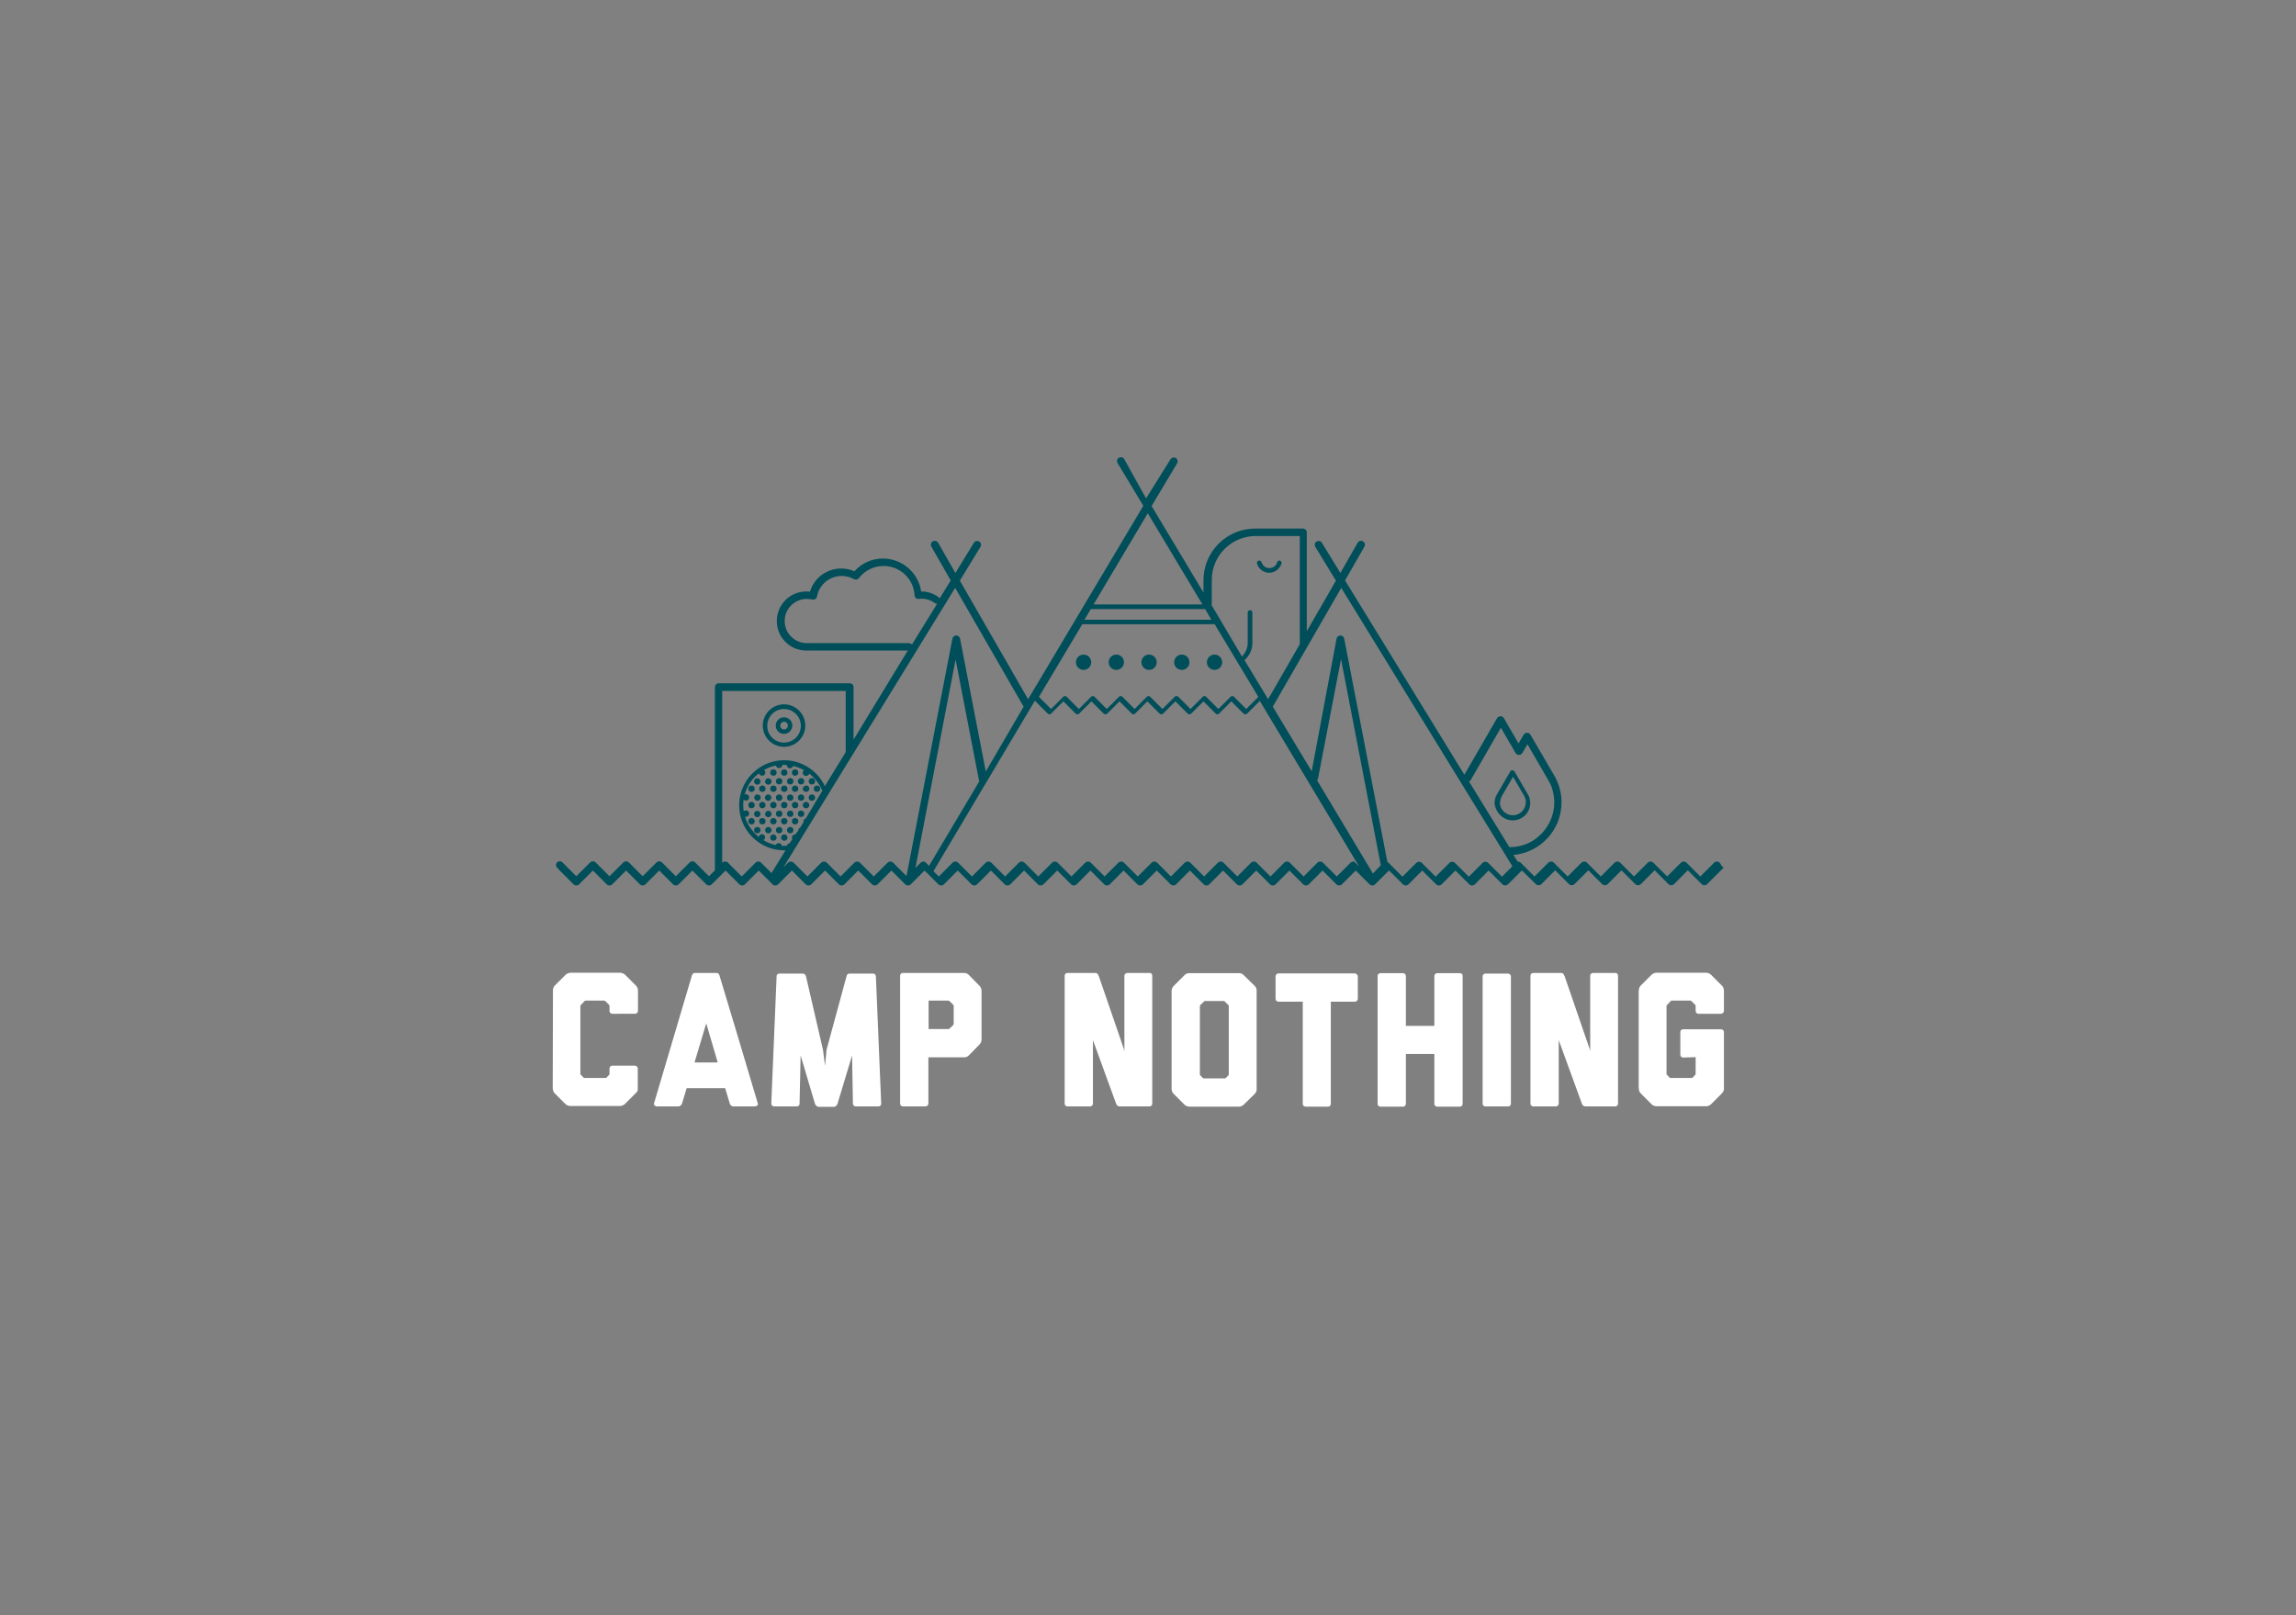 <?xml version="1.0" encoding="utf-8"?>
<!-- Generator: Adobe Illustrator 17.1.0, SVG Export Plug-In . SVG Version: 6.00 Build 0)  -->
<!DOCTYPE svg PUBLIC "-//W3C//DTD SVG 1.1//EN" "http://www.w3.org/Graphics/SVG/1.1/DTD/svg11.dtd">
<svg version="1.1" id="Layer_4" xmlns="http://www.w3.org/2000/svg" xmlns:xlink="http://www.w3.org/1999/xlink" x="0px" y="0px"
	 viewBox="0 0 1080 760" enable-background="new 0 0 1080 760" xml:space="preserve">
<rect x="0" y="0" width="1080" height="760" fill="#808080" stroke="none"/>
<g>
	<path fill="#004E59" d="M808.9,405.9c-0.7-0.7-1.9-0.7-2.6,0l-6.5,6.5l-6.5-6.5c-0.7-0.7-1.9-0.7-2.6,0l-6.5,6.5l-6.5-6.5
		c-0.7-0.7-1.9-0.7-2.6,0l-6.5,6.5l-6.5-6.5c-0.7-0.7-1.9-0.7-2.6,0l-6.5,6.5l-6.5-6.5c-0.7-0.7-1.9-0.7-2.6,0l-6.5,6.5l-6.5-6.5
		c-0.7-0.7-1.9-0.7-2.6,0l-6.5,6.5l-6.5-6.5c-0.4-0.4-0.9-0.5-1.4-0.5l-2-3.1c12.7-1.2,22.6-11.8,22.6-24.7c0-0.3,0-0.5,0-0.7v-0.3
		c-0.1-3.6-1.1-7.2-2.7-10.4c0,0,0,0,0-0.1l-11.9-20.4c-0.3-0.6-1-0.9-1.6-0.9c-0.7,0-1.3,0.4-1.6,0.9l-2.4,4.1l-6.9-11.9
		c-0.3-0.6-1-0.9-1.6-0.9s-1.3,0.4-1.6,0.9l-14.9,25.8c-0.3,0.4-0.4,0.6-0.5,0.8l-56.1-91.4l9.1-15.9c0.5-0.9,0.2-2-0.7-2.5
		c-0.9-0.5-2-0.2-2.5,0.7l-8.1,14.2l-8.7-14.2c-0.5-0.9-1.6-1.1-2.5-0.6c-0.9,0.5-1.1,1.6-0.6,2.5l9.7,15.9l-13.7,23.8v-46.5
		c0-1-0.8-1.8-1.8-1.8h-22.5c-13.4,0-24.3,10.9-24.3,24.3v5.8l-24.4-40.7l12-20.1c0.5-0.9,0.2-2-0.6-2.5c-0.9-0.5-2-0.2-2.5,0.6
		l-11.5,18.4L528.8,216c-0.5-0.9-1.6-1.1-2.5-0.6c-0.9,0.5-1.1,1.6-0.6,2.5l12.1,20.1l-54.2,91l-32.1-55.8l9.7-15.9
		c0.5-0.9,0.3-2-0.6-2.5c-0.9-0.5-2-0.3-2.5,0.6l-8.7,14.2l-8.1-14.2c-0.5-0.9-1.6-1.2-2.5-0.7c-0.9,0.5-1.2,1.6-0.7,2.5l9.1,15.9
		l-5.2,8.5c-0.1-0.2-0.3-0.4-0.5-0.6c-2.4-1.8-5.2-2.7-8.2-2.7c-1.3-8.8-8.9-15.5-18-15.5c-5.2,0-10,2.2-13.4,6
		c-2-0.9-4-1.3-6.2-1.3c-6.9,0-12.8,4.5-14.7,10.9c-0.6-0.1-1.2-0.1-1.7-0.1c-7.8,0-13.9,6.3-13.9,13.9c0,7.8,6.3,13.9,13.9,13.9
		h47.7L401.5,348v-24.7c0-1-0.8-1.8-1.8-1.8h-61.6c-1,0-1.8,0.8-1.8,1.8v86.2l-2.8,2.8l-6.5-6.5c-0.7-0.7-1.9-0.7-2.6,0l-6.5,6.5
		l-6.5-6.5c-0.7-0.7-1.9-0.7-2.6,0l-6.5,6.5l-6.5-6.5c-0.7-0.7-1.9-0.7-2.6,0l-6.5,6.5l-6.5-6.5c-0.7-0.7-1.9-0.7-2.6,0l-6.5,6.5
		l-6.5-6.5c-0.7-0.7-1.9-0.7-2.6,0c-1,1.3,0,2.4,0,2.4l1.3,1.4l6.5,6.5c0.7,0.7,1.9,0.7,2.6,0l6.5-6.5l6.5,6.5
		c0.7,0.7,1.9,0.7,2.6,0l6.5-6.5l6.5,6.5c0.7,0.7,1.9,0.7,2.6,0l6.5-6.5l6.5,6.5c0.7,0.7,1.9,0.7,2.6,0l6.5-6.5l6.5,6.5
		c0.7,0.7,1.9,0.7,2.6,0l6.5-6.5l6.5,6.5c0.7,0.7,1.9,0.7,2.6,0l6.5-6.5l6.5,6.5c0.7,0.7,1.9,0.7,2.6,0l6.5-6.5l6.5,6.5
		c0.7,0.7,1.9,0.7,2.6,0l6.5-6.5l6.5,6.5c0.7,0.7,1.9,0.7,2.6,0l6.5-6.5l6.5,6.5c0.7,0.7,1.9,0.7,2.6,0l6.5-6.5l6.5,6.5
		c0.7,0.7,1.9,0.7,2.6,0l6.5-6.5l6.5,6.5c0.7,0.7,1.9,0.7,2.6,0l6.5-6.5l6.5,6.5c0.7,0.7,1.9,0.7,2.6,0l6.5-6.5l6.5,6.5
		c0.7,0.7,1.9,0.7,2.6,0l6.5-6.5l6.5,6.5c0.7,0.7,1.9,0.7,2.6,0l6.5-6.5l6.5,6.5c0.7,0.7,1.9,0.7,2.6,0l6.5-6.5l6.5,6.5
		c0.7,0.7,1.9,0.7,2.6,0l6.5-6.5l6.5,6.5c0.7,0.7,1.9,0.7,2.6,0l6.5-6.5l6.5,6.5c0.7,0.7,1.9,0.7,2.6,0l6.5-6.5l6.5,6.5
		c0.7,0.7,1.9,0.7,2.6,0l6.5-6.5l6.5,6.5c0.7,0.7,1.9,0.7,2.6,0l6.5-6.5l6.5,6.5c0.7,0.7,1.9,0.7,2.6,0l6.5-6.5l6.5,6.5
		c0.7,0.7,1.9,0.7,2.6,0l6.5-6.5l6.5,6.5c0.7,0.7,1.9,0.7,2.6,0l6.5-6.5l6.5,6.5c0.7,0.7,1.9,0.7,2.6,0l6.4-6.4c0.1,0,0.1,0,0.2-0.1
		l6.5,6.5c0.7,0.7,1.9,0.7,2.6,0l6.5-6.5l6.5,6.5c0.7,0.7,1.9,0.7,2.6,0l6.5-6.5l6.5,6.5c0.7,0.7,1.9,0.7,2.6,0l6.5-6.5l6.5,6.5
		c0.4,0.4,0.8,0.5,1.3,0.5s0.9-0.2,1.3-0.5l6.4-6.4c0.1,0,0.2,0,0.2-0.1l6.5,6.4c0.7,0.7,1.9,0.7,2.6,0l6.5-6.5l6.5,6.5
		c0.7,0.7,1.9,0.7,2.6,0l6.5-6.5l6.5,6.5c0.7,0.7,1.9,0.7,2.6,0l6.5-6.5l6.5,6.5c0.7,0.7,1.9,0.7,2.6,0l6.5-6.5l6.5,6.5
		c0.7,0.7,1.9,0.7,2.6,0l6.5-6.5l6.5,6.5c0.7,0.7,1.9,0.7,2.6,0l7.8-7.8C809.6,407.7,809.6,406.6,808.9,405.9z M691.9,366.9
		c0.5-0.9,0.3-0.6,0.7-1.3c0,0,0-0.1,0.1-0.1l13.3-23.1l6.9,11.9c0.3,0.6,1,0.9,1.6,0.9c0.7,0,1.3-0.4,1.6-0.9l2.4-4.1l10.2,17.6
		c1.5,2.7,2.2,5.7,2.4,8.8v0.4c0,0.2,0,0.3,0,0.5c0,7.4-3.8,13.8-9.5,17.7c-3.3,2.2-7.3,3.4-11.6,3.4L691,367.7
		C691.4,367.5,691.7,367.3,691.9,366.9z M570,284.2v-11.3c0-11.5,9.3-20.7,20.7-20.7h20.7v50.9L596.5,329l-11.1-18.4
		c2.3-2,3.7-4.9,3.7-8.1v-14.3c0-0.6-0.5-1.1-1.1-1.1c-0.6,0-1.1,0.5-1.1,1.1v14.3c0,2.5-1.1,4.7-2.7,6.4l-14.3-24.2
		C569.9,284.5,570,284.4,570,284.2z M586.2,333.6l-5.8-5.8c-0.4-0.4-1.1-0.4-1.5,0l-5.8,5.8l-5.8-5.8c-0.4-0.4-1.1-0.4-1.5,0
		l-5.8,5.8l-5.8-5.8c-0.2-0.2-0.5-0.3-0.8-0.3c-0.3,0-0.6,0.1-0.8,0.3l-5.8,5.8l-5.8-5.8c-0.4-0.4-1.1-0.4-1.5,0l-5.8,5.8l-5.8-5.8
		c-0.4-0.4-1.1-0.4-1.5,0l-5.8,5.8l-5.8-5.8c-0.4-0.4-1.1-0.4-1.5,0l-5.8,5.8l-5.8-5.8c-0.4-0.4-1.1-0.4-1.5,0l-5.8,5.8l-5.7-5.7
		l20.4-34.2h61.9c0.1,0,0.2,0,0.3-0.1l20.6,34.3L586.2,333.6z M513.1,286.6h53.8l2.9,5h-59.7L513.1,286.6z M565.6,284.4h-51.2
		l25.5-42.9L565.6,284.4z M427.5,302.6h-48c-5.8,0-10.4-4.7-10.4-10.4c0-5.8,4.7-10.4,10.4-10.4c0.9,0,1.7,0.1,2.6,0.3
		c0.5,0.1,1,0,1.4-0.2c0.4-0.3,0.7-0.7,0.8-1.2c1-5.6,5.9-9.7,11.6-9.7c2.1,0,4,0.5,5.8,1.5c0.8,0.4,1.8,0.2,2.3-0.5
		c2.8-3.6,7.1-5.7,11.6-5.7c7.8,0,14.2,6.1,14.6,13.8c0,0.5,0.3,1,0.6,1.3c0.4,0.3,0.9,0.5,1.4,0.4s0.9-0.1,1.3-0.1
		c2.3,0,4.4,0.7,6.3,2.1c0.3,0.2,0.7,0.3,1,0.3l-11.8,19.1C428.5,302.9,428,302.6,427.5,302.6z M355.4,405.9l-6.5,6.5l-6.5-6.5
		c-0.7-0.7-1.9-0.7-2.6,0l-0.1,0.1v-80.9h58.1v28.8l-9.8,16c-3.4-7.3-11-12.2-19.1-12.2c-11.7,0-21.2,9.5-21.2,21.2
		s9.5,21.2,21.2,21.2c0.2,0,0.4,0,0.6,0l-6.6,10.7l-5-5C357.2,405.2,356.1,405.2,355.4,405.9z M374.1,392.6L374.1,392.6
		c-0.9,0-1.6,0.7-1.6,1.5c0,0.3,0.1,0.5,0.2,0.7l-1.2,1.9c-0.7,0.1-1.2,0.6-1.4,1.2c-0.5,0-0.9,0.1-1.4,0.1c-0.3,0-0.6,0-0.9,0
		c-0.1-0.7-0.7-1.3-1.5-1.3c-0.6,0-1.2,0.4-1.4,0.9c-2.1-0.4-4-1.2-5.8-2.3c0.5-0.3,0.8-0.8,0.8-1.3c0-0.9-0.7-1.5-1.5-1.5
		c-0.8,0-1.4,0.6-1.5,1.3c-3-2.5-5.4-5.8-6.5-9.6c0.2,0.1,0.3,0.1,0.5,0.1c0.9,0,1.5-0.7,1.5-1.5c0-0.9-0.7-1.5-1.5-1.5
		c-0.4,0-0.8,0.2-1.1,0.4c-0.1-1-0.2-1.9-0.2-2.9c0-0.9,0.1-1.8,0.2-2.6c0.3,0.3,0.7,0.5,1.1,0.5c0.9,0,1.5-0.7,1.5-1.5
		c0-0.9-0.7-1.5-1.5-1.5c-0.2,0-0.4,0-0.6,0.1c1.1-4,3.4-7.5,6.7-9.9c0.2,0.6,0.8,1.1,1.5,1.1c0.9,0,1.5-0.7,1.5-1.5
		c0-0.5-0.2-0.9-0.6-1.2c1.7-1,3.5-1.7,5.6-2.1c0.1,0.7,0.7,1.2,1.5,1.2c0.9,0,1.5-0.7,1.5-1.5l0,0c0.3,0,0.6,0,0.8,0
		c0.4,0,0.9,0,1.3,0.1l0,0c0,0.9,0.7,1.5,1.5,1.5c0.7,0,1.3-0.5,1.5-1.1c1.8,0.4,3.5,1.1,5.1,2c-0.3,0.3-0.6,0.7-0.6,1.2
		c0,0.9,0.7,1.5,1.6,1.5c0.7,0,1.3-0.5,1.5-1.1c2.6,2.1,4.8,4.9,6.1,8.1l-3.5,5.8c-0.1,0.1-0.2,0.2-0.2,0.4l-4.1,6.8
		c-0.6,0.2-1.1,0.8-1.1,1.5c0,0.1,0,0.2,0.1,0.3l-1.6,2.5c-0.5,0.2-0.9,0.8-0.9,1.4l0,0L374.1,392.6z M420.1,405.9
		c-0.7-0.7-1.9-0.7-2.6,0l-6.5,6.5l-6.5-6.5c-0.7-0.7-1.9-0.7-2.6,0l-6.5,6.5l-6.5-6.5c-0.7-0.7-1.9-0.7-2.6,0l-6.5,6.5l-6.5-6.5
		c-0.7-0.7-1.9-0.7-2.6,0l-2.2,2.2l80.8-131.5l32.2,55.9L463.7,363l-12.1-62.5c-0.2-0.9-0.9-1.5-1.8-1.5l0,0c-0.9,0-1.6,0.6-1.8,1.5
		l-21.6,111.7L420.1,405.9z M433.1,405.9l-2.5,2.5l18.9-98.1l11.1,57.4l-23.6,39.7l-1.5-1.5C435,405.2,433.8,405.2,433.1,405.9z
		 M635.3,405.9l-6.5,6.5l-6.5-6.5c-0.7-0.7-1.9-0.7-2.6,0l-6.5,6.5l-6.5-6.5c-0.7-0.7-1.9-0.7-2.6,0l-6.5,6.5l-6.5-6.5
		c-0.7-0.7-1.9-0.7-2.6,0l-6.5,6.5l-6.5-6.5c-0.7-0.7-1.9-0.7-2.6,0l-6.5,6.5l-6.5-6.5c-0.7-0.7-1.9-0.7-2.6,0l-6.5,6.5l-6.5-6.5
		c-0.7-0.7-1.9-0.7-2.6,0l-6.5,6.5l-6.5-6.5c-0.7-0.7-1.9-0.7-2.6,0l-6.5,6.5l-6.5-6.5c-0.7-0.7-1.9-0.7-2.6,0l-6.5,6.5l-6.5-6.5
		c-0.7-0.7-1.9-0.7-2.6,0l-6.5,6.5l-6.5-6.5c-0.7-0.7-1.9-0.7-2.6,0l-6.5,6.5l-6.5-6.5c-0.7-0.7-1.9-0.7-2.6,0l-6.5,6.5l-6.5-6.5
		c-0.7-0.7-1.9-0.7-2.6,0l-6.5,6.5l-2.5-2.5l47.7-80.2l6.1,6.1c0.4,0.4,1.1,0.4,1.5,0l5.8-5.8l5.8,5.8c0.1,0.1,0.2,0.2,0.4,0.2
		c0.4,0.2,0.9,0.1,1.2-0.2l5.8-5.8l5.8,5.8c0.1,0.1,0.2,0.2,0.4,0.2c0.4,0.2,0.9,0.1,1.2-0.2l5.8-5.8l5.8,5.8c0.4,0.4,1.1,0.4,1.5,0
		l5.8-5.8l5.8,5.8c0.2,0.2,0.5,0.3,0.8,0.3s0.6-0.1,0.8-0.3l5.8-5.8l5.8,5.8c0.3,0.3,0.8,0.4,1.2,0.2c0.1-0.1,0.3-0.1,0.4-0.2
		l5.8-5.8l5.8,5.8c0.4,0.4,1.1,0.4,1.5,0l5.8-5.8l5.8,5.8c0.2,0.2,0.5,0.3,0.8,0.3c0.3,0,0.6-0.1,0.8-0.3l6-6l46.7,77.9l-1.9-1.9
		C637.2,405.2,636,405.2,635.3,405.9z M645.8,411l-26.3-43.9c0.2-0.2,0.4-0.5,0.5-0.9l10.8-56.1l18.7,97L645.8,411z M706.5,412.5
		l-6.5-6.5c-0.7-0.7-1.9-0.7-2.6,0l-6.5,6.5l-6.5-6.5c-0.7-0.7-1.9-0.7-2.6,0l-6.5,6.5l-6.5-6.5c-0.7-0.7-1.9-0.7-2.6,0l-6.5,6.5
		l-6.5-6.5c-0.2-0.2-0.4-0.3-0.6-0.4l-20.3-105.1c-0.2-0.9-0.9-1.5-1.8-1.5l0,0c-0.9,0-1.6,0.6-1.8,1.5L617,362.9l-18.3-30.4
		l32.2-55.9l80.5,131L706.5,412.5z"/>
	<path fill="#004E59" d="M509.7,308c-2.1,0-3.6,1.7-3.6,3.6c0,2.1,1.7,3.6,3.6,3.6c2.1,0,3.6-1.7,3.6-3.6
		C513.3,309.6,511.7,308,509.7,308z"/>
	<path fill="#004E59" d="M525.1,308c-2.1,0-3.6,1.7-3.6,3.6c0,2.1,1.7,3.6,3.6,3.6c2.1,0,3.6-1.7,3.6-3.6
		C528.7,309.6,527.1,308,525.1,308z"/>
	<path fill="#004E59" d="M540.5,308c-2.1,0-3.6,1.7-3.6,3.6c0,2.1,1.7,3.6,3.6,3.6c2.1,0,3.6-1.7,3.6-3.6
		C544.1,309.6,542.5,308,540.5,308z"/>
	<path fill="#004E59" d="M555.9,308c-2.1,0-3.6,1.7-3.6,3.6c0,2.1,1.7,3.6,3.6,3.6c2.1,0,3.6-1.7,3.6-3.6
		C559.5,309.6,557.9,308,555.9,308z"/>
	<path fill="#004E59" d="M571.3,308c-2.1,0-3.6,1.7-3.6,3.6c0,2.1,1.7,3.6,3.6,3.6c2.1,0,3.6-1.7,3.6-3.6
		C574.9,309.6,573.3,308,571.3,308z"/>
	<path fill="#004E59" d="M368.8,351.4c5.5,0,10-4.5,10-10c0-5.5-4.5-10-10-10s-10,4.5-10,10C358.8,346.9,363.3,351.4,368.8,351.4z
		 M368.8,333.6c4.3,0,7.9,3.5,7.9,7.9s-3.5,7.9-7.9,7.9s-7.9-3.5-7.9-7.9S364.5,333.6,368.8,333.6z"/>
	<path fill="#004E59" d="M368.8,345.3c2.2,0,3.9-1.8,3.9-3.9c0-2.2-1.8-3.9-3.9-3.9c-2.2,0-3.9,1.8-3.9,3.9
		C364.9,343.6,366.6,345.3,368.8,345.3z M368.8,339.6c1,0,1.8,0.8,1.8,1.8c0,1-0.8,1.8-1.8,1.8c-1,0-1.8-0.8-1.8-1.8
		C367.1,340.4,367.8,339.6,368.8,339.6z"/>
	<circle fill="#004E59" cx="363.8" cy="363.5" r="1.5"/>
	<circle fill="#004E59" cx="368.9" cy="363.5" r="1.5"/>
	<circle fill="#004E59" cx="374" cy="363.5" r="1.5"/>
	<path fill="#004E59" d="M356.2,369.2c0.9,0,1.5-0.7,1.5-1.5c0-0.9-0.7-1.5-1.5-1.5c-0.9,0-1.5,0.7-1.5,1.5S355.4,369.2,356.2,369.2
		z"/>
	<path fill="#004E59" d="M361.4,369.2c0.9,0,1.5-0.7,1.5-1.5c0-0.9-0.7-1.5-1.5-1.5c-0.9,0-1.5,0.7-1.5,1.5
		C359.8,368.5,360.5,369.2,361.4,369.2z"/>
	<circle fill="#004E59" cx="366.5" cy="367.6" r="1.5"/>
	<circle fill="#004E59" cx="371.7" cy="367.6" r="1.5"/>
	<circle fill="#004E59" cx="376.8" cy="367.6" r="1.5"/>
	<circle fill="#004E59" cx="381.9" cy="367.6" r="1.5"/>
	<circle fill="#004E59" cx="353.5" cy="371.1" r="1.5"/>
	<circle fill="#004E59" cx="358.6" cy="371.1" r="1.5"/>
	<circle fill="#004E59" cx="363.8" cy="371.1" r="1.5"/>
	<circle fill="#004E59" cx="368.9" cy="371.1" r="1.5"/>
	<circle fill="#004E59" cx="374" cy="371.1" r="1.5"/>
	<path fill="#004E59" d="M377.6,371.1c0,0.9,0.7,1.5,1.6,1.5s1.5-0.7,1.5-1.5c0-0.9-0.7-1.5-1.5-1.5
		C378.3,369.7,377.6,370.4,377.6,371.1z"/>
	<circle fill="#004E59" cx="384.3" cy="371.1" r="1.5"/>
	<path fill="#004E59" d="M357.8,375.3c0-0.9-0.7-1.5-1.5-1.5c-0.9,0-1.5,0.7-1.5,1.5c0,0.9,0.7,1.5,1.5,1.5
		C357.1,376.8,357.8,376.1,357.8,375.3z"/>
	<path fill="#004E59" d="M359.8,375.3c0,0.9,0.7,1.5,1.5,1.5c0.9,0,1.5-0.7,1.5-1.5c0-0.9-0.7-1.5-1.5-1.5S359.8,374.5,359.8,375.3z
		"/>
	<circle fill="#004E59" cx="366.5" cy="375.3" r="1.5"/>
	<circle fill="#004E59" cx="371.7" cy="375.3" r="1.5"/>
	<circle fill="#004E59" cx="376.8" cy="375.3" r="1.5"/>
	<circle fill="#004E59" cx="381.9" cy="375.3" r="1.5"/>
	<circle fill="#004E59" cx="353.5" cy="378.8" r="1.5"/>
	<circle fill="#004E59" cx="358.6" cy="378.8" r="1.5"/>
	<circle fill="#004E59" cx="363.8" cy="378.8" r="1.5"/>
	<circle fill="#004E59" cx="368.9" cy="378.8" r="1.5"/>
	<circle fill="#004E59" cx="374" cy="378.8" r="1.5"/>
	<path fill="#004E59" d="M379.2,377.3c-0.9,0-1.6,0.7-1.6,1.5c0,0.9,0.7,1.5,1.6,1.5s1.5-0.7,1.5-1.5S380,377.3,379.2,377.3z"/>
	<path fill="#004E59" d="M356.2,384.5c0.9,0,1.5-0.7,1.5-1.5c0-0.9-0.7-1.5-1.5-1.5c-0.9,0-1.5,0.7-1.5,1.5
		C354.7,383.8,355.4,384.5,356.2,384.5z"/>
	<path fill="#004E59" d="M361.4,384.5c0.9,0,1.5-0.7,1.5-1.5c0-0.9-0.7-1.5-1.5-1.5c-0.9,0-1.5,0.7-1.5,1.5
		C359.8,383.8,360.5,384.5,361.4,384.5z"/>
	<circle fill="#004E59" cx="366.5" cy="382.9" r="1.5"/>
	<circle fill="#004E59" cx="371.7" cy="382.9" r="1.5"/>
	<circle fill="#004E59" cx="376.8" cy="382.9" r="1.5"/>
	<circle fill="#004E59" cx="353.5" cy="386.4" r="1.5"/>
	<circle fill="#004E59" cx="358.6" cy="386.4" r="1.5"/>
	<circle fill="#004E59" cx="363.8" cy="386.4" r="1.5"/>
	<circle fill="#004E59" cx="368.9" cy="386.4" r="1.5"/>
	<circle fill="#004E59" cx="374" cy="386.4" r="1.5"/>
	<path fill="#004E59" d="M356.2,389.1c-0.9,0-1.5,0.7-1.5,1.5c0,0.9,0.7,1.5,1.5,1.5c0.9,0,1.5-0.7,1.5-1.5
		C357.8,389.8,357.1,389.1,356.2,389.1z"/>
	<path fill="#004E59" d="M362.9,390.6c0-0.9-0.7-1.5-1.5-1.5c-0.9,0-1.5,0.7-1.5,1.5c0,0.9,0.7,1.5,1.5,1.5
		C362.2,392.1,362.9,391.5,362.9,390.6z"/>
	<circle fill="#004E59" cx="366.5" cy="390.6" r="1.5"/>
	<circle fill="#004E59" cx="371.7" cy="390.6" r="1.5"/>
	<path fill="#004E59" d="M363.8,392.6c-0.9,0-1.5,0.7-1.5,1.5c0,0.9,0.7,1.5,1.5,1.5c0.9,0,1.5-0.7,1.5-1.5
		C365.2,393.3,364.6,392.6,363.8,392.6z"/>
	<path fill="#004E59" d="M368.9,392.6c-0.9,0-1.5,0.7-1.5,1.5c0,0.9,0.7,1.5,1.5,1.5c0.9,0,1.5-0.7,1.5-1.5
		C370.4,393.3,369.8,392.6,368.9,392.6z"/>
	<path fill="#004E59" d="M597,269.5c2.6,0,5-1.8,5.8-4.3c0.2-0.6-0.2-1.2-0.7-1.4c-0.6-0.2-1.2,0.2-1.3,0.7c-0.5,1.7-2,2.8-3.7,2.8
		c-1.8,0-3.2-1.1-3.7-2.8c-0.2-0.6-0.8-0.9-1.4-0.7s-0.9,0.8-0.7,1.4C592,267.7,594.4,269.5,597,269.5z"/>
	<path fill="#004E59" d="M711.6,386c4.6,0,8.2-3.7,8.2-8.2c0-0.3,0-0.6-0.1-1c-0.1-1-0.4-2-0.9-2.8l-6.4-11c-0.2-0.3-0.6-0.6-1-0.6
		c-0.4,0-0.8,0.2-1,0.6l-6.4,11c-0.5,0.9-0.8,1.9-0.9,2.8c0,0.4-0.1,0.7-0.1,1C703.4,382.2,707,386,711.6,386z M705.7,376.9
		c0.1-0.7,0.3-1.4,0.6-2.1l5.4-9.3l5.4,9.2c0.3,0.7,0.6,1.4,0.6,2.1c0,0.3,0,0.5,0,0.7c0,3.3-2.7,6.1-6.1,6.1s-6.1-2.7-6.1-6.1
		C705.6,377.5,705.6,377.2,705.7,376.9z"/>
</g>
<g>
	<path fill="#FFFFFF" d="M260.1,466.1c0,0-0.1-1.4,0.9-2.4l5-5c1.1-1,2.4-1,2.4-1h23.3c0,0,1.4,0,2.4,1l5,5c1.1,1.1,1,2.4,1,2.4
		h-0.1c0,0,0.1,0.1,0.1,0.2v9.4c0,0.6-0.6,1.3-1.3,1.3H288c-0.7,0-1.3-0.6-1.3-1.3v-2.4c0,0,0-0.4-0.3-0.6l-1.6-1.6
		c-0.2-0.2-0.5-0.3-0.6-0.3h-8.7c-0.2,0-0.4,0.1-0.6,0.3l-1.5,1.6c-0.4,0.3-0.4,0.6-0.4,0.6v32c0.1,0.2,0.1,0.5,0.4,0.6l1.3,1.3
		h10.4l1.3-1.3c0.2-0.2,0.3-0.5,0.3-0.6v-2.6c0-0.6,0.5-1.3,1.3-1.3h10.7c0.6,0,1.3,0.6,1.3,1.3v10.1c-0.1,0.5-0.1,0.7-1,1.6l-5,5
		c-1,1-2.4,1-2.4,1h-23.3c0,0-1.4,0-2.4-1l-5-5c-0.9-0.9-0.9-2.4-0.9-2.4L260.1,466.1L260.1,466.1z"/>
	<path fill="#FFFFFF" d="M356.5,519.3c0.2,0.6-0.6,1.3-1.4,1.3h-10.2c-0.7,0-1.4-0.6-1.6-1.3l-2.2-7.3h-18.1l-2.2,7.3
		c-0.3,0.6-0.9,1.3-1.6,1.3h-10.2c-0.7,0-1.6-0.6-1.4-1.3l17.8-60.1v-0.1c0.4-0.8,0.6-1.3,1.3-1.3h3.9h2.7h3.9c0.6,0,1,0.5,1.3,1.3
		v0.1C344.6,479.2,350.5,499.3,356.5,519.3z M337.6,499.9l-5.4-18.4l-5.5,18.4H337.6z"/>
	<path fill="#FFFFFF" d="M414.5,519.3c0,0.7-0.5,1.3-1.3,1.3h-10.6c-0.7,0-1.4-0.5-1.4-1.3l-0.4-22.7l-6.9,22.9
		c-0.3,0.6-0.9,1.3-1.6,1.3h-7.2c-0.7,0-1.4-0.6-1.7-1.3l-6.8-22.9l-0.5,22.7c0,0.7-0.5,1.3-1.3,1.3h-10.7c-0.6,0-1.3-0.5-1.3-1.3
		l2.5-59.9v-0.3c0.1-0.4,0.3-0.6,0.5-0.8c0.1,0,0.1,0,0.2-0.1c0.1,0,0.2,0,0.3-0.1h11.4c0.7,0,1.1,0.5,1.4,1.2l8,34.6l1,7.6l0.7-7.6
		l9.4-34.6c0.2-0.8,0.6-1.2,1.4-1.2h11.4c0.1,0.1,0.2,0.1,0.3,0.1c0,0.1,0.1,0.1,0.1,0.1c0.3,0.2,0.5,0.5,0.5,0.8v0.2
		c0,0,0.1,0,0.1,0.1L414.5,519.3z"/>
	<path fill="#FFFFFF" d="M461.7,489L461.7,489L461.7,489c0,0.1,0.1,1.4-1,2.5l-5,5.1c-1.1,1.1-2.4,0.9-2.4,0.9h-16.6v21.8
		c0,0.6-0.6,1.3-1.4,1.3h-10.6c-0.7,0-1.3-0.6-1.3-1.3v-60.2c0-0.7,0.5-1.3,1.3-1.3h28.6c0,0,1.3-0.2,2.4,0.9l5,5.1
		c1.1,1.1,1,2.4,1,2.4L461.7,489L461.7,489z M436.8,484.2h9.2c0,0,0.4,0.1,0.7-0.3l1.6-1.5c0.3-0.4,0.3-0.7,0.3-0.7v-8.4
		c0,0,0-0.4-0.3-0.6l-1.6-1.6c-0.4-0.3-0.7-0.3-0.7-0.3h-9.2V484.2z"/>
	<path fill="#FFFFFF" d="M542,459.1v60.2c0,0.6-0.5,1.3-1.3,1.3h-14.1c-0.7,0-1.4-0.6-1.6-1.3l-10.9-29.9v29.9
		c0,0.6-0.6,1.3-1.3,1.3h-10.7c-0.7,0-1.3-0.6-1.3-1.3v-60.2c0-0.7,0.5-1.3,1.3-1.3h13.3c0.6,0,1.1,0.5,1.3,1.3h0.1l11.9,34.6l0.2,1
		v-35.6c0-0.7,0.6-1.3,1.3-1.3h10.7C541.5,457.8,542,458.3,542,459.1z"/>
	<path fill="#FFFFFF" d="M591.1,512.3c0,0,0.2,1.3-0.9,2.4l-5.1,5c-1.1,1.1-2.3,1-2.3,1h-23.3c0,0-1.3,0.1-2.4-1l-5-5
		c-1.1-1.1-1-2.4-1-2.4v-46c0,0-0.1-1.3,1-2.4l5-5c1.1-1.2,2.4-1,2.4-1h23.2c0,0,1.3-0.2,2.4,1l5.1,5c1.1,1.1,0.9,2.4,0.9,2.4V512.3
		z M566.8,471c-0.1,0-0.4,0-0.5,0.3l-1.6,1.5c-0.3,0.4-0.3,0.7-0.3,0.7v32c0,0.2,0.1,0.4,0.3,0.6l1.3,1.3h10.4l1.3-1.3
		c0.3-0.3,0.3-0.5,0.3-0.6v-32c0,0,0.1-0.4-0.3-0.7l-1.5-1.5c-0.3-0.3-0.5-0.3-0.6-0.3H566.8z"/>
	<path fill="#FFFFFF" d="M638.7,459.4V470c0,0.7-0.6,1.3-1.4,1.3H626v48.3c-0.1,0.6-0.6,1.1-1.3,1.1h-10.6c-0.6,0-1.2-0.5-1.3-1.1
		v-48.3h-11.4c-0.7,0-1.4-0.5-1.4-1.3v-10.6c0-0.7,0.6-1.4,1.4-1.4h35.9C638,458.1,638.7,458.7,638.7,459.4z"/>
	<path fill="#FFFFFF" d="M688,459.2v60.2c0,0.7-0.5,1.3-1.3,1.3H676c-0.6,0-1.3-0.5-1.3-1.3v-23.5h-13.4v23.5c0,0.7-0.6,1.3-1.3,1.3
		h-10.7c-0.7,0-1.3-0.5-1.3-1.3v-60.2c0-0.7,0.5-1.3,1.3-1.3H660c0.6,0,1.3,0.5,1.3,1.3v23.5h13.4v-23.5c0-0.7,0.6-1.3,1.3-1.3h10.7
		C687.5,457.9,688,458.4,688,459.2z"/>
	<path fill="#FFFFFF" d="M710.7,459.4v59.9c0,0.7-0.5,1.3-1.3,1.3h-10.7c-0.7,0-1.3-0.5-1.3-1.3v-59.9c0-0.7,0.5-1.3,1.3-1.3h10.7
		C710.2,458.2,710.7,458.7,710.7,459.4z"/>
	<path fill="#FFFFFF" d="M761.1,459.1v60.2c0,0.6-0.5,1.3-1.3,1.3h-14.1c-0.7,0-1.4-0.6-1.6-1.3l-10.9-29.9v29.9
		c0,0.6-0.6,1.3-1.3,1.3h-10.7c-0.7,0-1.3-0.6-1.3-1.3v-60.2c0-0.7,0.5-1.3,1.3-1.3h13.3c0.6,0,1.1,0.5,1.3,1.3h0.1l11.9,34.6l0.2,1
		v-35.6c0-0.7,0.6-1.3,1.3-1.3H760C760.5,457.8,761.1,458.3,761.1,459.1z"/>
	<path fill="#FFFFFF" d="M791.7,497.6c-0.7,0-1.3-0.6-1.3-1.3v-10.7c0-0.7,0.5-1.3,1.3-1.3h17.8c0.7,0,1.4,0.5,1.4,1.3v27.3h-0.1
		c-0.1,0.5-0.4,1.1-0.9,1.6l-5,5c-1.1,1.1-2.4,1-2.4,1h-23.3c0,0-1.3,0.1-2.4-1l-5-5c-1.1-1.1-0.9-2.4-0.9-2.4l-0.1-0.1v-45.9h0.1
		c0,0-0.2-1.3,0.9-2.4l5-5c1.1-1.1,2.4-1,2.4-1h23.3c0,0,1.3-0.1,2.4,1l5,5c1.1,1.1,1,2.4,1,2.4h-0.1l0.1,0.1v9.5
		c0,0.6-0.6,1.3-1.4,1.3h-10.6c-0.7,0-1.3-0.6-1.3-1.3v-2.4c0,0,0-0.4-0.3-0.6l-1.6-1.6c-0.2-0.3-0.5-0.3-0.6-0.3h-8.7
		c-0.2,0-0.4,0-0.6,0.3l-1.5,1.6c-0.4,0.3-0.4,0.6-0.4,0.6v32c0.1,0.2,0.1,0.4,0.4,0.6l1.2,1.3H796l1.3-1.3c0.2-0.3,0.3-0.5,0.3-0.6
		v-7.9L791.7,497.6L791.7,497.6z"/>
</g>
</svg>
